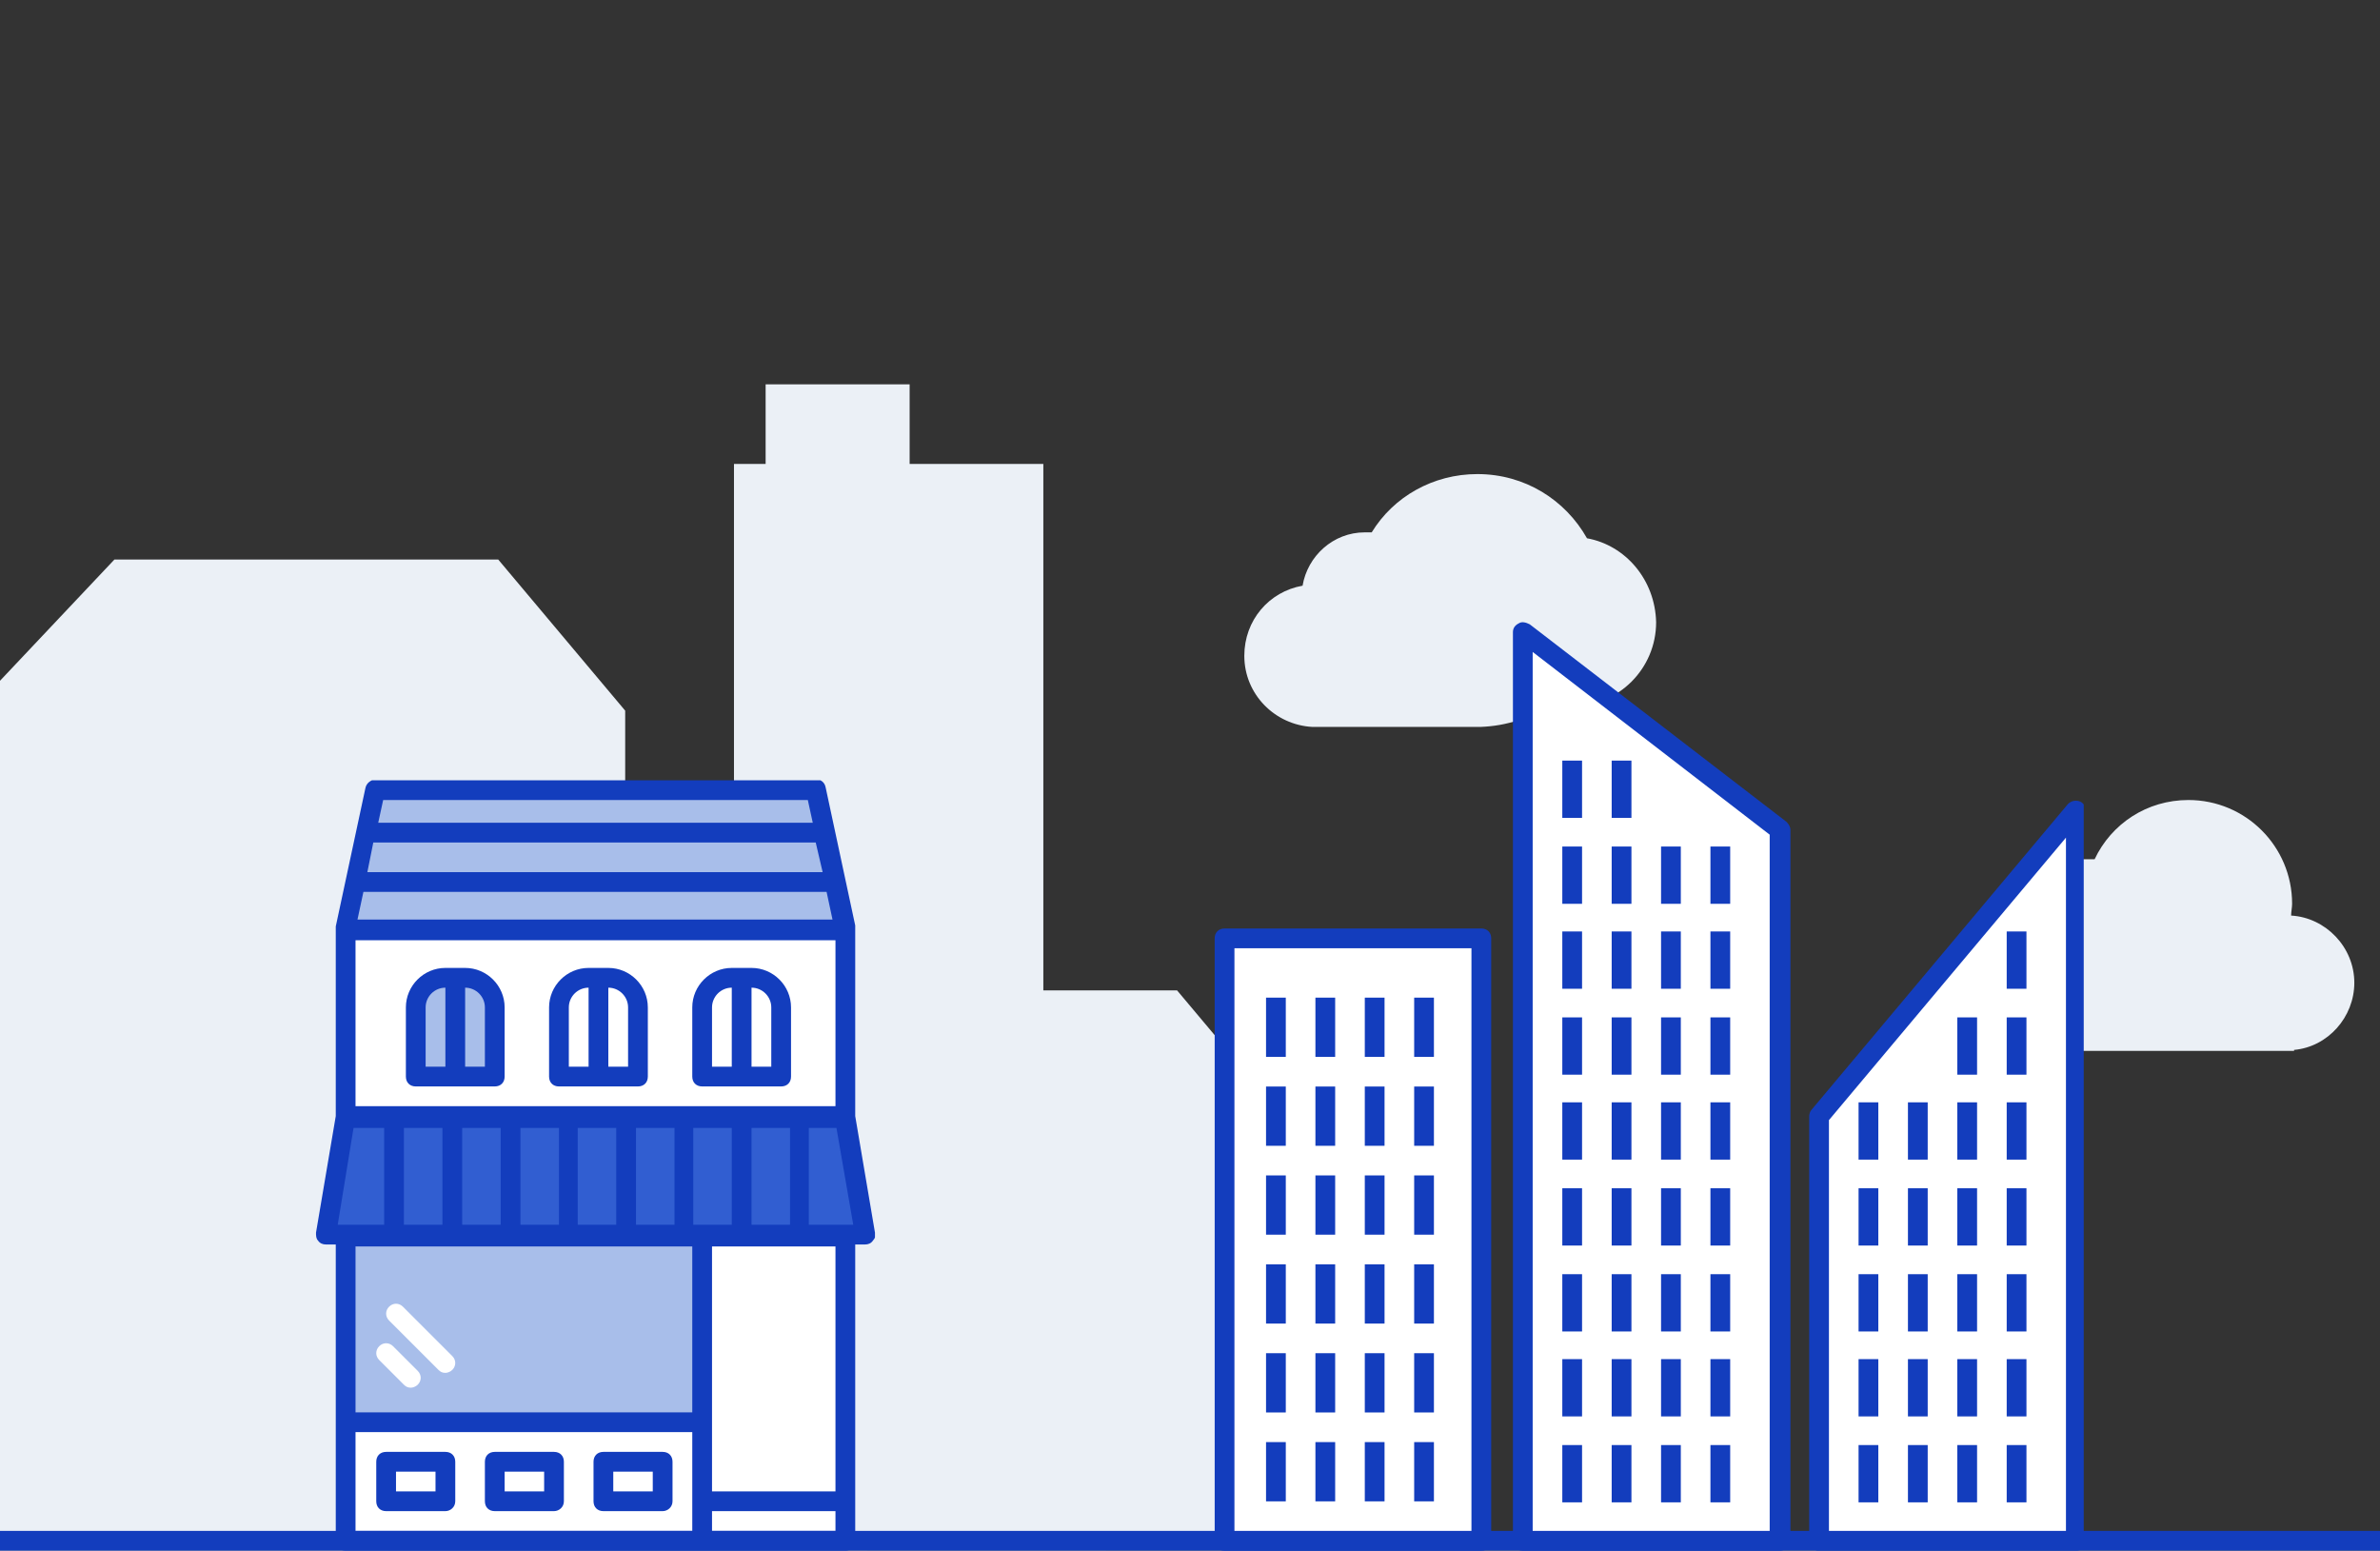 <svg width="241" height="157" viewBox="0 0 241 157" xmlns="http://www.w3.org/2000/svg">
    <rect x="0" y="0" width="241" height="157" fill="#333333" stroke="none"/>
    <g clip-path="url(#clip0_1_6054)">
    <path d="M160.7 54.5C158.5 50.6 154.4 48 149.6 48C145.1 48 141.1 50.3 138.9 53.9C138.7 53.9 138.4 53.9 138.2 53.9C135 53.9 132.4 56.3 131.9 59.3C128.5 59.9 126 62.8 126 66.4C126 70.3 129.1 73.4 132.9 73.6H149.9C152.6 73.5 155 72.7 157.1 71.2C157.8 71.4 158.5 71.5 159.2 71.5C163.9 71.5 167.7 67.7 167.7 63C167.6 58.7 164.6 55.2 160.7 54.5Z" fill="#EBF0F6"/>
    <path d="M232.3 106.3C235.7 106 238.4 103 238.4 99.5C238.4 95.9 235.5 92.9 232 92.7C232 92.3 232.1 91.9 232.1 91.5C232.1 85.7 227.4 81 221.6 81C217.4 81 213.8 83.4 212.1 87C211.6 87 211.1 87 210.7 87C207.2 87 204.3 89.7 204 93.1C201.2 93.9 199.2 96.5 199.2 99.6C199.2 103.3 202.2 106.3 205.8 106.4H232.3V106.3Z" fill="#EBF0F6"/>
    <path d="M105.649 100.273V46.97H92.109V38.913H77.528V46.97H74.323V123.301L63.307 110.19V71.953L50.449 56.649H11.588L-7.355 76.72V6.2H-10.275L-12.019 1H-45.541L-47.479 6.2H-50.517V88.9H-57.511L-57.468 83.7L-76.876 88.9L-80 91.9V157L127 156.945V109.57L119.189 100.273H105.649Z" fill="#EBF0F6"/>
    <g clip-path="url(#clip1_1_6054)">
            <path d="M85.6 94.2H35V113H85.6V94.2Z" fill="white"/>
            <path d="M82.6 80H38L35 94H85.6L82.6 80Z" fill="white"/>
            <path d="M85.6 113.2H35L33 125H87.6L85.6 113.2Z" fill="#315ED1"/>
            <path d="M71 125H35V144H71V125Z" fill="#A8BEEA"/>
            <path d="M71.1 144H35V156H71.1V144Z" fill="white"/>
            <path d="M85.6 125.2H71.1V156H85.6V125.2Z" fill="white"/>
            <path d="M85.6 152H71.1V156H85.6V152Z" fill="white"/>
            <path d="M45.1 153H39.1C38.5 153 38.1 152.6 38.1 152V148C38.1 147.4 38.5 147 39.1 147H45.1C45.7 147 46.1 147.4 46.1 148V152C46.1 152.6 45.6 153 45.1 153ZM40.1 151H44.1V149H40.1V151Z" fill="#133DBD"/>
            <path d="M56.1 153H50.1C49.5 153 49.1 152.6 49.1 152V148C49.1 147.4 49.5 147 50.1 147H56.1C56.7 147 57.1 147.4 57.1 148V152C57.1 152.6 56.6 153 56.1 153ZM51.1 151H55.1V149H51.1V151Z" fill="#133DBD"/>
            <path d="M67.1 153H61.1C60.5 153 60.1 152.6 60.1 152V148C60.1 147.4 60.5 147 61.1 147H67.1C67.7 147 68.1 147.4 68.1 148V152C68.1 152.6 67.6 153 67.1 153ZM62.1 151H66.1V149H62.1V151Z" fill="#133DBD"/>
            <path d="M45.1 139C44.8 139 44.6 138.9 44.4 138.7L39.4 133.7C39 133.3 39 132.7 39.4 132.3C39.8 131.9 40.4 131.9 40.8 132.3L45.8 137.3C46.2 137.7 46.2 138.3 45.8 138.7C45.6 138.9 45.3 139 45.1 139Z" fill="white"/>
            <path d="M41.6 140.5C41.3 140.5 41.1 140.4 40.9 140.2L38.4 137.7C38 137.3 38 136.7 38.4 136.3C38.8 135.9 39.4 135.9 39.8 136.3L42.3 138.8C42.7 139.2 42.7 139.8 42.3 140.2C42.1 140.4 41.8 140.5 41.6 140.5Z" fill="white"/>
            <path d="M82 80H38L35 94H85.5L82 80Z" fill="#A8BEEA"/>
            <path d="M86.6 113V94.1V94C86.6 93.9 86.6 93.8 86.6 93.7L83.6 79.7C83.5 79.2 83.1 78.9 82.6 78.9H38C37.5 79 37.1 79.3 37 79.8L34 93.8C34 93.9 34 94 34 94.1V94.2V113L32 124.8C32 125.1 32 125.4 32.2 125.6C32.4 125.9 32.7 126 33 126H34V144V156C34 156.6 34.4 157 35 157H71.1H85.6C86.2 157 86.6 156.6 86.6 156V152V126H87.6C87.9 126 88.2 125.9 88.4 125.6C88.6 125.4 88.7 125.1 88.6 124.8L86.6 113ZM36.8 90.3C36.8 90.3 36.9 90.3 36.8 90.3H83.5C83.6 90.3 83.6 90.3 83.7 90.3L84.3 93.1H36.2L36.8 90.3ZM83.3 88.3H37.2L37.8 85.3H82.6L83.3 88.3ZM36 112V95.2H84.6V112H36ZM44.8 114.2V124H40.9V114.2H44.8ZM46.8 114.2H50.7V124H46.8V114.2ZM52.7 114.2H56.6V124H52.7V114.2ZM58.5 114.2H62.4V124H58.5V114.2ZM64.4 114.2H68.3V124H64.4V114.2ZM70.2 114.2H74.1V124H70.2V114.2ZM76.1 114.2H80V124H76.1V114.2ZM35.8 114.2H38.9V124H34.2L35.8 114.2ZM81.9 124V114.2H84.7L86.4 124H81.9ZM81.8 81L82.3 83.3H38.3L38.8 81H81.8ZM84.6 151H72.1V144V126.2H84.6V151ZM70.1 143H36V126.2H70.1V143ZM36 145H70.1V152V155H36V145ZM84.6 155H72.1V153H84.6V155Z" fill="#133DBD"/>
            <path d="M50.1 109H42.1V102C42.1 100.3 43.4 99 45.1 99H47.1C48.8 99 50.1 100.3 50.1 102V109Z" fill="#A8BEEA"/>
            <path d="M47.1 98H45.1C42.9 98 41.1 99.8 41.1 102V109C41.1 109.6 41.5 110 42.1 110H50.1C50.7 110 51.1 109.6 51.1 109V102C51.1 99.8 49.3 98 47.1 98ZM43.1 102C43.1 100.9 44 100 45.1 100V108H43.1V102ZM49.1 108H47.1V100C48.2 100 49.1 100.9 49.1 102V108Z" fill="#133DBD"/>
            <path d="M61.6 98H59.6C57.4 98 55.6 99.8 55.6 102V109C55.6 109.6 56 110 56.6 110H64.6C65.2 110 65.6 109.6 65.6 109V102C65.6 99.8 63.8 98 61.6 98ZM57.6 102C57.6 100.9 58.5 100 59.6 100V108H57.6V102ZM63.6 108H61.6V100C62.7 100 63.6 100.9 63.6 102V108Z" fill="#133DBD"/>
            <path d="M76.1 98H74.1C71.9 98 70.1 99.8 70.1 102V109C70.1 109.6 70.5 110 71.1 110H79.1C79.7 110 80.1 109.6 80.1 109V102C80.1 99.8 78.3 98 76.1 98ZM72.1 102C72.1 100.9 73 100 74.1 100V108H72.1V102ZM78.1 108H76.1V100C77.2 100 78.1 100.9 78.1 102V108Z" fill="#133DBD"/>
        </g>
        <g clip-path="url(#clip2_1_6054)">
            <path d="M150 95.009H124V156.009H150V95.009Z" fill="white"/>
            <path d="M150 157.009H124C123.4 157.009 123 156.609 123 156.009V95.009C123 94.409 123.4 94.009 124 94.009H150C150.6 94.009 151 94.409 151 95.009V156.009C151 156.609 150.6 157.009 150 157.009ZM125 155.009H149V96.009H125V155.009Z" fill="#133DBD"/>
            <path d="M180.2 156.009H154.2V64.009L180.2 84.009V156.009Z" fill="white"/>
            <path d="M180.2 157.009H154.2C153.6 157.009 153.2 156.609 153.2 156.009V64.009C153.2 63.609 153.4 63.309 153.8 63.109C154.1 62.909 154.5 63.009 154.9 63.209L180.9 83.209C181.1 83.409 181.3 83.709 181.3 84.009V156.009C181.2 156.609 180.8 157.009 180.2 157.009ZM155.2 155.009H179.2V84.509L155.2 66.009V155.009Z" fill="#133DBD"/>
            <path d="M210.2 156.009H184.2V113.009L210.2 82.009V156.009Z" fill="white"/>
            <path d="M210.2 157.009H184.2C183.6 157.009 183.2 156.609 183.2 156.009V113.009C183.2 112.809 183.3 112.509 183.4 112.409L209.4 81.409C209.7 81.109 210.1 81.009 210.5 81.109C210.9 81.209 211.2 81.609 211.2 82.009V156.009C211.2 156.609 210.8 157.009 210.2 157.009ZM185.2 155.009H209.2V84.809L185.2 113.409V155.009Z" fill="#133DBD"/>
            <path d="M130.2 101.009H128.2V107.009H130.2V101.009Z" fill="#133DBD"/>
            <path d="M135.2 101.009H133.2V107.009H135.2V101.009Z" fill="#133DBD"/>
            <path d="M140.2 101.009H138.2V107.009H140.2V101.009Z" fill="#133DBD"/>
            <path d="M145.2 101.009H143.2V107.009H145.2V101.009Z" fill="#133DBD"/>
            <path d="M130.2 110.009H128.2V116.009H130.2V110.009Z" fill="#133DBD"/>
            <path d="M135.2 110.009H133.2V116.009H135.2V110.009Z" fill="#133DBD"/>
            <path d="M140.2 110.009H138.2V116.009H140.2V110.009Z" fill="#133DBD"/>
            <path d="M145.2 110.009H143.2V116.009H145.2V110.009Z" fill="#133DBD"/>
            <path d="M130.2 119.009H128.2V125.009H130.2V119.009Z" fill="#133DBD"/>
            <path d="M135.2 119.009H133.2V125.009H135.2V119.009Z" fill="#133DBD"/>
            <path d="M140.2 119.009H138.2V125.009H140.2V119.009Z" fill="#133DBD"/>
            <path d="M145.2 119.009H143.2V125.009H145.2V119.009Z" fill="#133DBD"/>
            <path d="M130.2 128.009H128.2V134.009H130.2V128.009Z" fill="#133DBD"/>
            <path d="M135.2 128.009H133.2V134.009H135.2V128.009Z" fill="#133DBD"/>
            <path d="M140.2 128.009H138.2V134.009H140.2V128.009Z" fill="#133DBD"/>
            <path d="M145.2 128.009H143.2V134.009H145.2V128.009Z" fill="#133DBD"/>
            <path d="M130.2 137.009H128.2V143.009H130.2V137.009Z" fill="#133DBD"/>
            <path d="M135.2 137.009H133.2V143.009H135.2V137.009Z" fill="#133DBD"/>
            <path d="M140.2 137.009H138.2V143.009H140.2V137.009Z" fill="#133DBD"/>
            <path d="M145.2 137.009H143.2V143.009H145.2V137.009Z" fill="#133DBD"/>
            <path d="M130.2 146.009H128.2V152.009H130.2V146.009Z" fill="#133DBD"/>
            <path d="M135.2 146.009H133.2V152.009H135.2V146.009Z" fill="#133DBD"/>
            <path d="M140.2 146.009H138.2V152.009H140.2V146.009Z" fill="#133DBD"/>
            <path d="M145.2 146.009H143.2V152.009H145.2V146.009Z" fill="#133DBD"/>
            <path d="M160.2 103.009H158.2V108.809H160.2V103.009Z" fill="#133DBD"/>
            <path d="M165.2 103.009H163.2V108.809H165.2V103.009Z" fill="#133DBD"/>
            <path d="M170.2 103.009H168.2V108.809H170.2V103.009Z" fill="#133DBD"/>
            <path d="M175.2 103.009H173.2V108.809H175.2V103.009Z" fill="#133DBD"/>
            <path d="M160.2 94.309H158.2V100.109H160.2V94.309Z" fill="#133DBD"/>
            <path d="M165.2 94.309H163.2V100.109H165.2V94.309Z" fill="#133DBD"/>
            <path d="M170.2 94.309H168.2V100.109H170.2V94.309Z" fill="#133DBD"/>
            <path d="M175.2 94.309H173.2V100.109H175.2V94.309Z" fill="#133DBD"/>
            <path d="M160.2 85.709H158.2V91.509H160.2V85.709Z" fill="#133DBD"/>
            <path d="M165.2 85.709H163.2V91.509H165.2V85.709Z" fill="#133DBD"/>
            <path d="M170.2 85.709H168.2V91.509H170.2V85.709Z" fill="#133DBD"/>
            <path d="M175.2 85.709H173.2V91.509H175.2V85.709Z" fill="#133DBD"/>
            <path d="M160.2 77.009H158.2V82.809H160.2V77.009Z" fill="#133DBD"/>
            <path d="M165.2 77.009H163.2V82.809H165.2V77.009Z" fill="#133DBD"/>
            <path d="M160.2 111.609H158.2V117.409H160.2V111.609Z" fill="#133DBD"/>
            <path d="M165.2 111.609H163.2V117.409H165.2V111.609Z" fill="#133DBD"/>
            <path d="M170.2 111.609H168.2V117.409H170.2V111.609Z" fill="#133DBD"/>
            <path d="M175.2 111.609H173.2V117.409H175.2V111.609Z" fill="#133DBD"/>
            <path d="M160.2 120.309H158.2V126.109H160.2V120.309Z" fill="#133DBD"/>
            <path d="M165.2 120.309H163.2V126.109H165.2V120.309Z" fill="#133DBD"/>
            <path d="M170.2 120.309H168.2V126.109H170.2V120.309Z" fill="#133DBD"/>
            <path d="M175.2 120.309H173.2V126.109H175.2V120.309Z" fill="#133DBD"/>
            <path d="M160.2 129.009H158.2V134.809H160.2V129.009Z" fill="#133DBD"/>
            <path d="M165.2 129.009H163.2V134.809H165.2V129.009Z" fill="#133DBD"/>
            <path d="M170.2 129.009H168.2V134.809H170.2V129.009Z" fill="#133DBD"/>
            <path d="M175.2 129.009H173.2V134.809H175.2V129.009Z" fill="#133DBD"/>
            <path d="M160.2 137.609H158.2V143.409H160.2V137.609Z" fill="#133DBD"/>
            <path d="M165.2 137.609H163.2V143.409H165.2V137.609Z" fill="#133DBD"/>
            <path d="M170.2 137.609H168.2V143.409H170.2V137.609Z" fill="#133DBD"/>
            <path d="M175.2 137.609H173.2V143.409H175.2V137.609Z" fill="#133DBD"/>
            <path d="M160.2 146.309H158.2V152.109H160.2V146.309Z" fill="#133DBD"/>
            <path d="M165.2 146.309H163.2V152.109H165.2V146.309Z" fill="#133DBD"/>
            <path d="M170.2 146.309H168.2V152.109H170.2V146.309Z" fill="#133DBD"/>
            <path d="M175.2 146.309H173.2V152.109H175.2V146.309Z" fill="#133DBD"/>
            <path d="M200.2 103.009H198.2V108.809H200.2V103.009Z" fill="#133DBD"/>
            <path d="M205.2 103.009H203.2V108.809H205.2V103.009Z" fill="#133DBD"/>
            <path d="M205.2 94.309H203.2V100.109H205.2V94.309Z" fill="#133DBD"/>
            <path d="M190.2 111.609H188.2V117.409H190.2V111.609Z" fill="#133DBD"/>
            <path d="M195.2 111.609H193.2V117.409H195.2V111.609Z" fill="#133DBD"/>
            <path d="M200.2 111.609H198.2V117.409H200.2V111.609Z" fill="#133DBD"/>
            <path d="M205.2 111.609H203.2V117.409H205.2V111.609Z" fill="#133DBD"/>
            <path d="M190.2 120.309H188.2V126.109H190.2V120.309Z" fill="#133DBD"/>
            <path d="M195.2 120.309H193.2V126.109H195.2V120.309Z" fill="#133DBD"/>
            <path d="M200.2 120.309H198.2V126.109H200.2V120.309Z" fill="#133DBD"/>
            <path d="M205.2 120.309H203.2V126.109H205.2V120.309Z" fill="#133DBD"/>
            <path d="M190.2 129.009H188.2V134.809H190.2V129.009Z" fill="#133DBD"/>
            <path d="M195.2 129.009H193.2V134.809H195.2V129.009Z" fill="#133DBD"/>
            <path d="M200.2 129.009H198.2V134.809H200.2V129.009Z" fill="#133DBD"/>
            <path d="M205.2 129.009H203.2V134.809H205.2V129.009Z" fill="#133DBD"/>
            <path d="M190.2 137.609H188.2V143.409H190.2V137.609Z" fill="#133DBD"/>
            <path d="M195.2 137.609H193.2V143.409H195.2V137.609Z" fill="#133DBD"/>
            <path d="M200.2 137.609H198.2V143.409H200.2V137.609Z" fill="#133DBD"/>
            <path d="M205.2 137.609H203.2V143.409H205.2V137.609Z" fill="#133DBD"/>
            <path d="M190.2 146.309H188.2V152.109H190.2V146.309Z" fill="#133DBD"/>
            <path d="M195.2 146.309H193.2V152.109H195.2V146.309Z" fill="#133DBD"/>
            <path d="M200.2 146.309H198.2V152.109H200.2V146.309Z" fill="#133DBD"/>
            <path d="M205.2 146.309H203.2V152.109H205.2V146.309Z" fill="#133DBD"/>
        </g><path d="M0 156H241" stroke="#133DBD" stroke-width="2" stroke-linecap="round"/>
    </g>
    <defs>
        <clipPath id="clip0_1_6054">
            <rect width="241" height="157" fill="white"/>
        </clipPath>
        <clipPath id="clip1_1_6054">
            <rect width="56.6" height="78" fill="white" transform="translate(32 79)"/>
        </clipPath>
        <clipPath id="clip2_1_6054">
            <rect width="88" height="94" fill="white" transform="translate(123 63)"/>
        </clipPath>
    </defs>
</svg>
